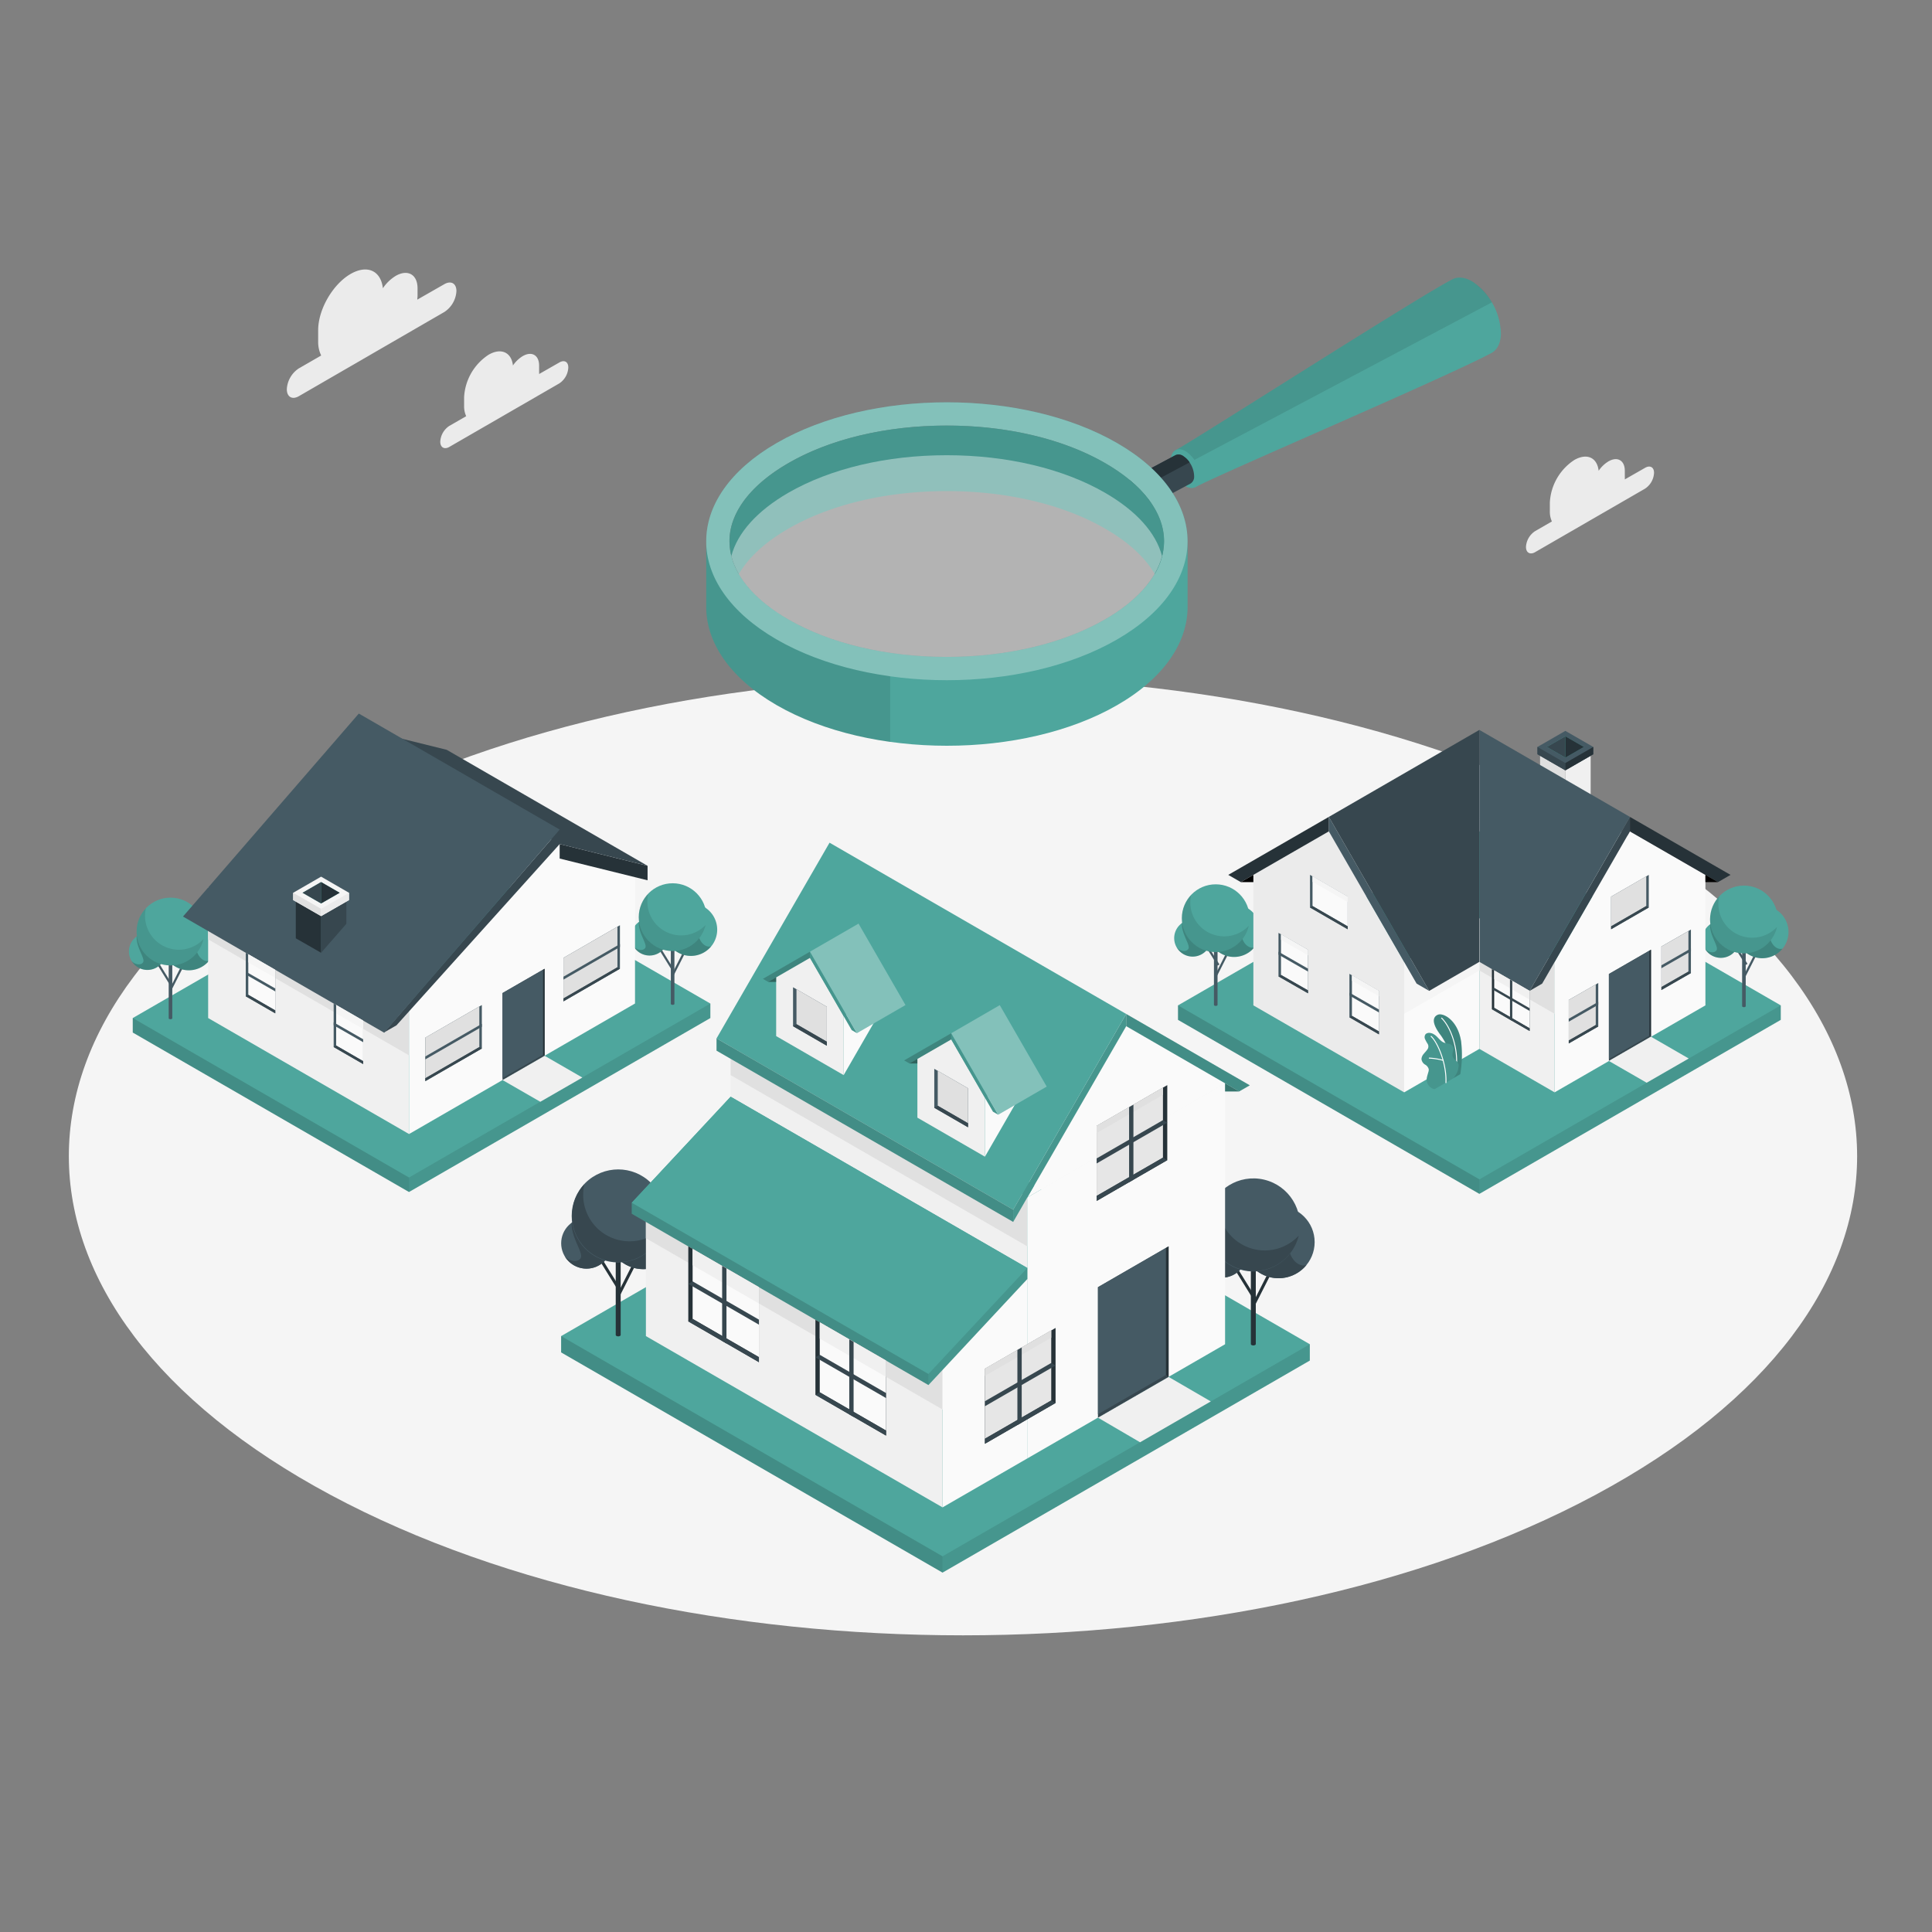 <svg xmlns="http://www.w3.org/2000/svg" viewBox="0 0 500 500"><rect x="0" y="0" width="500" height="500" fill="#808080" stroke="none"/><g id="freepik--Floor--inject-3"><path id="freepik--floor--inject-3" d="M85.59,386.9c90.37,48.43,236.89,48.43,327.26,0s90.36-126.94,0-175.37-236.89-48.43-327.26,0S-4.77,338.48,85.59,386.9Z" style="fill:#f5f5f5"></path></g><g id="freepik--Clouds--inject-3"><g id="freepik--clouds--inject-3"><path d="M115,73.54l-7,4c0-.31.06-.62.06-.92v-2c0-3.58-2.52-5-5.62-3.24a10.76,10.76,0,0,0-3.35,3.22c-.51-4.51-4-6.19-8.34-3.71-4.64,2.68-8.41,9.2-8.41,14.57v3A8,8,0,0,0,83.12,92l-5.77,3.33a6.9,6.9,0,0,0-3.12,5.4c0,2,1.4,2.8,3.12,1.8L115,80.74a6.89,6.89,0,0,0,3.12-5.4C118.14,73.36,116.74,72.55,115,73.54Z" style="fill:#ebebeb"></path><path d="M144.77,93.8l-5.25,3a5.62,5.62,0,0,0,0-.7V94.61c0-2.7-1.9-3.8-4.24-2.45a8.32,8.32,0,0,0-2.53,2.43c-.38-3.4-3.05-4.66-6.29-2.79a14,14,0,0,0-6.35,11v2.27a6.08,6.08,0,0,0,.54,2.64l-4.36,2.51a5.21,5.21,0,0,0-2.35,4.08c0,1.5,1.05,2.11,2.35,1.36l28.43-16.42a5.19,5.19,0,0,0,2.35-4.07C147.12,93.66,146.07,93.05,144.77,93.8Z" style="fill:#ebebeb"></path><path d="M425.75,121.07l-5.25,3a5.58,5.58,0,0,0,0-.7v-1.52c0-2.7-1.9-3.8-4.24-2.44a8.09,8.09,0,0,0-2.53,2.43c-.38-3.4-3-4.67-6.29-2.8a14,14,0,0,0-6.34,11v2.27a6,6,0,0,0,.53,2.64l-4.35,2.51a5.22,5.22,0,0,0-2.36,4.08c0,1.5,1.06,2.11,2.36,1.36l28.43-16.42a5.19,5.19,0,0,0,2.35-4.07C428.1,120.93,427.05,120.32,425.75,121.07Z" style="fill:#ebebeb"></path></g></g><g id="freepik--Houses--inject-3"><g id="freepik--House--inject-3"><polygon points="112.35 218.44 34.36 263.47 34.36 267.22 105.85 308.49 183.84 263.47 183.84 259.72 112.35 218.44" style="fill:#4EA69D"></polygon><polyline points="34.36 263.47 105.85 304.74 105.85 308.49 34.36 267.22 34.36 263.47" style="opacity:0.15"></polyline><polygon points="105.85 304.74 183.84 259.72 183.84 263.47 105.85 308.49 105.85 304.74" style="opacity:0.1"></polygon><rect x="172.21" y="249.09" width="6.81" height="0.56" transform="translate(-126.24 293.08) rotate(-63.09)" style="fill:#455a64"></rect><rect x="172.18" y="245.44" width="0.56" height="5.71" transform="translate(-104.86 127.94) rotate(-31.76)" style="fill:#455a64"></rect><path d="M174.54,245.14v14.64a.22.22,0,0,1-.13.19.7.7,0,0,1-.66,0,.22.22,0,0,1-.14-.19V245.14Z" style="fill:#455a64"></path><path d="M185.61,240.59a6.8,6.8,0,1,1-6.8-6.8A6.81,6.81,0,0,1,185.61,240.59Z" style="fill:#4EA69D"></path><path d="M180.94,238.85c.88-2.76,1.81-3.84,1.22-4.18a6.8,6.8,0,1,0,1.89,10.24C182,245.5,179.8,242.43,180.94,238.85Z" style="opacity:0.2"></path><path d="M172.88,242.51a4.78,4.78,0,1,1-4.78-4.78A4.78,4.78,0,0,1,172.88,242.51Z" style="fill:#4EA69D"></path><path d="M168.1,237.73a4.73,4.73,0,0,0-2.79.91c-.13,2.91,2.35,5.76,1.65,6.72s-2.39.37-3-.45a4.78,4.78,0,1,0,4.13-7.18Z" style="opacity:0.2"></path><circle cx="174.08" cy="237.36" r="8.77" style="fill:#4EA69D"></circle><path d="M182.61,239.36a8.77,8.77,0,1,1-12.85-9.63,8.89,8.89,0,0,0-2,1.61,8.76,8.76,0,0,0,14.9,8Z" style="opacity:0.1"></path><rect x="42.26" y="252.82" width="6.81" height="0.56" transform="translate(-200.69 179.25) rotate(-63.09)" style="fill:#455a64"></rect><rect x="42.22" y="249.16" width="0.56" height="5.71" transform="translate(-126.28 60.1) rotate(-31.76)" style="fill:#455a64"></rect><path d="M44.59,248.87v14.64a.23.23,0,0,1-.14.19.76.76,0,0,1-.66,0,.22.22,0,0,1-.13-.19V248.87Z" style="fill:#455a64"></path><path d="M55.66,244.31a6.8,6.8,0,1,1-6.8-6.8A6.8,6.8,0,0,1,55.66,244.31Z" style="fill:#4EA69D"></path><path d="M51,242.57c.88-2.76,1.81-3.84,1.22-4.17a6.68,6.68,0,0,0-3.35-.89,6.8,6.8,0,1,0,5.24,11.13C52.09,249.23,49.85,246.15,51,242.57Z" style="opacity:0.2"></path><path d="M42.93,246.24a4.78,4.78,0,1,1-4.78-4.78A4.77,4.77,0,0,1,42.93,246.24Z" style="fill:#4EA69D"></path><path d="M38.15,241.46a4.72,4.72,0,0,0-2.79.9c-.13,2.92,2.34,5.77,1.65,6.72s-2.4.37-3-.44a4.78,4.78,0,1,0,4.13-7.18Z" style="opacity:0.2"></path><circle cx="44.12" cy="241.08" r="8.77" style="fill:#4EA69D"></circle><path d="M52.65,243.09a8.76,8.76,0,1,1-12.84-9.64,9.17,9.17,0,0,0-2.05,1.61,8.76,8.76,0,0,0,14.89,8Z" style="opacity:0.1"></path><polygon points="130.05 279.51 140.94 273.23 150.71 278.87 139.83 285.14 130.05 279.51" style="fill:#f0f0f0"></polygon><polygon points="53.87 263.47 53.86 229.7 105.86 259.71 105.86 293.49 53.87 263.47" style="fill:#f0f0f0"></polygon><polygon points="53.86 243.1 105.86 273.13 105.86 259.71 53.86 229.7 53.86 243.1" style="fill:#e0e0e0"></polygon><polygon points="164.34 259.71 164.34 226.88 144.84 222.19 144.84 218.44 105.86 259.71 105.86 293.49 164.34 259.71" style="fill:#fafafa"></polygon><polygon points="144.84 218.44 144.84 222.19 167.59 227.82 167.59 224.07 144.84 218.44" style="fill:#263238"></polygon><polygon points="115.61 194.05 167.59 224.07 144.84 218.44 92.85 188.42 115.61 194.05" style="fill:#37474f"></polygon><polygon points="102.6 265.36 144.85 218.44 144.85 214.69 99.35 267.22 102.6 265.36" style="fill:#37474f"></polygon><polygon points="92.86 184.67 144.85 214.69 99.43 267.27 47.36 237.2 92.86 184.67" style="fill:#455a64"></polygon><polygon points="76.55 233.31 83.1 237.09 83.1 246.58 76.55 242.83 76.55 233.31" style="fill:#263238"></polygon><polygon points="83.1 237.09 89.64 233.31 89.64 239.08 83.1 246.58 83.1 237.09" style="fill:#37474f"></polygon><polygon points="83.1 226.88 75.87 231.05 75.87 232.94 83.1 237.09 90.32 232.94 90.32 231.05 83.1 226.88" style="fill:#f5f5f5"></polygon><polygon points="75.87 232.94 83.1 237.09 83.1 235.2 75.87 231.05 75.87 232.94" style="fill:#e0e0e0"></polygon><polygon points="90.32 232.94 83.1 237.09 83.1 235.2 90.32 231.05 90.32 232.94" style="fill:#ebebeb"></polygon><polygon points="78.3 231.05 83.1 228.28 87.9 231.05 83.1 233.81 78.3 231.05" style="fill:#4EA69D"></polygon><polygon points="83.1 228.28 83.1 233.81 78.3 231.05 83.1 228.28" style="fill:#37474f"></polygon><polygon points="83.1 228.28 87.9 231.05 83.1 233.81 83.1 228.28" style="fill:#263238"></polygon><polygon points="110.07 268.54 124.7 260.1 124.7 271.36 110.07 279.8 110.07 268.54" style="fill:#455a64"></polygon><polygon points="124.05 270.98 124.05 260.48 110.07 268.54 110.07 279.05 124.05 270.98" style="fill:#e0e0e0"></polygon><polygon points="124.7 271.36 124.05 270.98 110.07 279.05 110.07 279.8 124.7 271.36" style="fill:#37474f"></polygon><polygon points="110.07 274.17 124.7 265.73 124.7 264.97 110.07 273.41 110.07 274.17" style="fill:#455a64"></polygon><polygon points="145.82 247.89 160.44 239.45 160.44 250.71 145.82 259.15 145.82 247.89" style="fill:#455a64"></polygon><polygon points="159.79 250.33 159.79 239.83 145.82 247.89 145.82 258.4 159.79 250.33" style="fill:#e0e0e0"></polygon><polygon points="160.44 250.71 159.79 250.33 145.82 258.4 145.82 259.15 160.44 250.71" style="fill:#37474f"></polygon><polygon points="145.82 253.52 160.44 245.08 160.44 244.32 145.82 252.77 145.82 253.52" style="fill:#455a64"></polygon><polygon points="130.05 279.51 130.05 257 140.94 250.72 140.94 273.23 130.05 279.51" style="fill:#37474f"></polygon><polygon points="140.56 272.94 140.56 250.94 130.05 257 130.05 279 140.56 272.94" style="fill:#455a64"></polygon><polygon points="140.94 250.72 140.56 250.94 140.56 272.94 140.94 273.23 140.94 250.72" style="fill:#263238"></polygon><polygon points="93.99 264.13 86.35 259.72 86.35 270.97 93.99 275.38 93.99 264.13" style="fill:#455a64"></polygon><polygon points="87 270.59 87 260.09 93.99 264.13 93.99 274.63 87 270.59" style="fill:#fafafa"></polygon><polygon points="86.35 270.97 87 270.59 93.99 274.63 93.99 275.38 86.35 270.97" style="fill:#37474f"></polygon><polygon points="93.99 269.72 86.35 265.34 86.35 264.58 93.99 268.96 93.99 269.72" style="fill:#455a64"></polygon><polygon points="87 260.09 93.99 264.13 93.99 266.3 87 262.29 87 260.09" style="fill:#f5f5f5"></polygon><polygon points="71.24 250.99 63.6 246.58 63.6 257.84 71.24 262.25 71.24 250.99" style="fill:#455a64"></polygon><polygon points="64.26 257.46 64.26 246.96 71.24 250.99 71.24 261.49 64.26 257.46" style="fill:#fafafa"></polygon><polygon points="63.6 257.84 64.26 257.46 71.24 261.49 71.24 262.25 63.6 257.84" style="fill:#37474f"></polygon><polygon points="71.24 256.58 63.6 252.2 63.6 251.44 71.24 255.82 71.24 256.58" style="fill:#455a64"></polygon><polygon points="64.26 246.96 71.24 250.99 71.24 253.07 64.26 249.07 64.26 246.96" style="fill:#f5f5f5"></polygon></g><g id="freepik--house--inject-3"><polygon points="382.86 215.16 304.87 260.19 304.87 263.94 382.86 308.97 460.86 263.94 460.86 260.19 382.86 215.16" style="fill:#4EA69D"></polygon><polyline points="304.87 260.19 382.87 305.22 382.86 308.97 304.87 263.94 304.87 260.19" style="opacity:0.15"></polyline><polygon points="382.87 305.22 460.86 260.19 460.86 263.94 382.86 308.97 382.87 305.22" style="opacity:0.1"></polygon><rect x="449.46" y="249.69" width="6.81" height="0.56" transform="translate(24.98 540.63) rotate(-63.09)" style="fill:#455a64"></rect><rect x="449.43" y="246.04" width="0.56" height="5.71" transform="matrix(0.85, -0.53, 0.53, 0.85, -63.67, 273.95)" style="fill:#455a64"></rect><path d="M451.79,245.74v14.64a.22.22,0,0,1-.13.19.7.7,0,0,1-.66,0,.23.23,0,0,1-.14-.19V245.74Z" style="fill:#455a64"></path><path d="M462.86,241.19a6.8,6.8,0,1,1-6.8-6.8A6.8,6.8,0,0,1,462.86,241.19Z" style="fill:#4EA69D"></path><path d="M458.19,239.45c.88-2.76,1.82-3.84,1.22-4.18a6.8,6.8,0,1,0,1.9,10.24C459.29,246.1,457.06,243,458.19,239.45Z" style="opacity:0.2"></path><path d="M450.13,243.11a4.78,4.78,0,1,1-4.78-4.78A4.78,4.78,0,0,1,450.13,243.11Z" style="fill:#4EA69D"></path><path d="M445.35,238.33a4.75,4.75,0,0,0-2.79.91c-.13,2.91,2.35,5.76,1.66,6.72s-2.4.37-3-.45a4.78,4.78,0,1,0,4.13-7.18Z" style="opacity:0.2"></path><circle cx="451.33" cy="237.96" r="8.77" style="fill:#4EA69D"></circle><path d="M459.86,240A8.77,8.77,0,1,1,447,230.33a8.74,8.74,0,0,0-2.06,1.61,8.76,8.76,0,0,0,14.9,8Z" style="opacity:0.1"></path><rect x="312.77" y="249.36" width="6.81" height="0.56" transform="translate(-49.55 418.57) rotate(-63.09)" style="fill:#455a64"></rect><rect x="312.74" y="245.71" width="0.56" height="5.71" transform="matrix(0.85, -0.53, 0.53, 0.85, -83.96, 201.95)" style="fill:#455a64"></rect><path d="M315.1,245.42v14.64a.24.24,0,0,1-.14.19.76.76,0,0,1-.66,0,.25.25,0,0,1-.13-.19V245.42Z" style="fill:#455a64"></path><path d="M326.17,240.86a6.8,6.8,0,1,1-6.8-6.8A6.81,6.81,0,0,1,326.17,240.86Z" style="fill:#4EA69D"></path><path d="M321.5,239.12c.88-2.76,1.81-3.84,1.22-4.18a6.8,6.8,0,1,0,1.89,10.25C322.6,245.77,320.36,242.7,321.5,239.12Z" style="opacity:0.2"></path><path d="M313.44,242.78a4.78,4.78,0,1,1-4.78-4.77A4.78,4.78,0,0,1,313.44,242.78Z" style="fill:#4EA69D"></path><path d="M308.66,238a4.72,4.72,0,0,0-2.79.9c-.13,2.92,2.35,5.76,1.65,6.72s-2.4.37-3-.44a4.78,4.78,0,1,0,4.13-7.18Z" style="opacity:0.2"></path><circle cx="314.63" cy="237.63" r="8.77" style="fill:#4EA69D"></circle><path d="M323.17,239.64A8.77,8.77,0,1,1,310.32,230a8.89,8.89,0,0,0-2.05,1.61,8.77,8.77,0,0,0,14.9,8Z" style="opacity:0.1"></path><polygon points="398.57 195.58 405.11 199.36 405.11 206.92 398.57 203.14 398.57 195.58" style="fill:#e0e0e0"></polygon><polygon points="405.11 199.36 411.66 195.58 411.66 210.69 405.11 206.92 405.11 199.36" style="fill:#f0f0f0"></polygon><polygon points="405.11 189.15 397.89 193.31 397.89 195.2 405.11 199.36 412.34 195.2 412.34 193.31 405.11 189.15" style="fill:#455a64"></polygon><polygon points="397.89 195.2 405.11 199.36 405.11 197.47 397.89 193.31 397.89 195.2" style="fill:#37474f"></polygon><polygon points="412.34 195.2 405.11 199.36 405.11 197.47 412.34 193.31 412.34 195.2" style="fill:#263238"></polygon><polygon points="400.31 193.31 405.11 190.55 409.92 193.31 405.11 196.08 400.31 193.31" style="fill:#4EA69D"></polygon><polygon points="405.11 190.55 405.11 196.08 400.31 193.31 405.11 190.55" style="fill:#37474f"></polygon><polygon points="405.11 190.55 409.92 193.31 405.11 196.08 405.11 190.55" style="fill:#263238"></polygon><polygon points="382.87 271.45 382.86 237.68 402.33 248.93 402.33 282.7 382.87 271.45" style="fill:#f0f0f0"></polygon><polygon points="382.86 237.68 402.33 248.93 402.33 262.38 382.86 251.15 382.86 237.68" style="fill:#e0e0e0"></polygon><polygon points="441.36 260.19 441.36 226.42 421.82 215.16 402.33 248.93 402.33 282.7 441.36 260.19" style="fill:#fafafa"></polygon><polygon points="399.11 254.56 421.82 215.16 421.82 211.41 395.86 256.44 399.11 254.56" style="fill:#37474f"></polygon><polygon points="382.86 188.9 421.82 211.41 395.86 256.44 382.87 248.93 382.86 188.9" style="fill:#455a64"></polygon><polygon points="421.82 215.16 444.61 228.29 447.86 226.42 421.82 211.41 421.82 215.16" style="fill:#263238"></polygon><polygon points="429.97 244.95 437.61 240.57 437.61 251.83 429.97 256.21 429.97 244.95" style="fill:#455a64"></polygon><polygon points="436.96 251.45 436.96 240.95 429.97 244.95 429.97 255.45 436.96 251.45" style="fill:#e0e0e0"></polygon><polygon points="437.61 251.83 436.96 251.45 429.97 255.45 429.97 256.21 437.61 251.83" style="fill:#37474f"></polygon><polygon points="429.97 250.58 437.61 246.2 437.61 245.44 429.97 249.82 429.97 250.58" style="fill:#455a64"></polygon><polygon points="405.99 258.78 413.63 254.4 413.63 265.65 405.99 270.04 405.99 258.78" style="fill:#455a64"></polygon><polygon points="412.98 265.28 412.98 254.77 405.99 258.78 405.99 269.28 412.98 265.28" style="fill:#e0e0e0"></polygon><polygon points="413.63 265.65 412.98 265.28 405.99 269.28 405.99 270.04 413.63 265.65" style="fill:#37474f"></polygon><polygon points="405.99 264.41 413.63 260.03 413.63 259.27 405.99 263.65 405.99 264.41" style="fill:#455a64"></polygon><polygon points="416.95 232.05 426.7 226.42 426.7 234.86 416.95 240.49 416.95 232.05" style="fill:#455a64"></polygon><polygon points="426.05 234.48 426.05 226.79 416.95 232.05 416.95 239.74 426.05 234.48" style="fill:#e0e0e0"></polygon><polygon points="426.7 234.86 426.05 234.48 416.95 239.74 416.95 240.49 426.7 234.86" style="fill:#37474f"></polygon><polygon points="444.61 228.29 441.36 228.29 441.36 226.42 444.61 228.29"></polygon><polygon points="416.38 274.58 416.38 252.07 427.27 245.79 427.27 268.3 416.38 274.58" style="fill:#37474f"></polygon><polygon points="426.89 268.01 426.89 246.01 416.38 252.07 416.38 274.07 426.89 268.01" style="fill:#455a64"></polygon><polygon points="427.27 245.79 426.89 246.01 426.89 268.01 427.27 268.3 427.27 245.79" style="fill:#263238"></polygon><polygon points="382.86 271.45 382.86 237.68 363.4 248.93 363.4 282.7 382.86 271.45" style="fill:#fafafa"></polygon><polygon points="382.86 237.68 363.4 248.93 363.4 262.38 382.87 251.15 382.86 237.68" style="fill:#f5f5f5"></polygon><polygon points="324.37 260.19 324.37 226.42 343.9 215.16 363.4 248.93 363.4 282.7 324.37 260.19" style="fill:#ebebeb"></polygon><polygon points="366.62 254.56 343.9 215.16 343.9 211.41 369.87 256.44 366.62 254.56" style="fill:#455a64"></polygon><polygon points="382.86 188.9 343.9 211.41 369.87 256.44 382.86 248.93 382.86 188.9" style="fill:#37474f"></polygon><polygon points="343.9 215.16 321.12 228.29 317.87 226.42 343.9 211.41 343.9 215.16" style="fill:#263238"></polygon><polygon points="338.51 245.81 330.87 241.43 330.87 252.69 338.51 257.06 338.51 245.81" style="fill:#455a64"></polygon><polygon points="331.52 252.31 331.52 241.8 338.51 245.81 338.51 256.31 331.52 252.31" style="fill:#fafafa"></polygon><polygon points="331.52 241.8 338.51 245.84 338.51 247.23 331.52 243.22 331.52 241.8" style="fill:#f5f5f5"></polygon><polygon points="349.88 252.4 356.87 256.44 356.87 257.83 349.88 253.82 349.88 252.4" style="fill:#f5f5f5"></polygon><polygon points="330.87 252.69 331.52 252.31 338.51 256.31 338.51 257.06 330.87 252.69" style="fill:#37474f"></polygon><polygon points="338.51 251.44 330.87 247.06 330.87 246.3 338.51 250.68 338.51 251.44" style="fill:#455a64"></polygon><polygon points="348.78 232.05 339.03 226.42 339.03 234.86 348.78 240.49 348.78 232.05" style="fill:#455a64"></polygon><polygon points="339.68 234.48 339.68 226.79 348.78 232.05 348.78 239.74 339.68 234.48" style="fill:#fafafa"></polygon><polygon points="339.68 226.79 348.78 232.05 348.78 233.44 339.68 228.22 339.68 226.79" style="fill:#f5f5f5"></polygon><polygon points="339.03 234.86 339.68 234.48 348.78 239.74 348.78 240.49 339.03 234.86" style="fill:#37474f"></polygon><polygon points="321.12 228.29 324.37 228.29 324.37 226.42 321.12 228.29"></polygon><polygon points="356.87 256.44 349.23 252.03 349.23 263.28 356.87 267.69 356.87 256.44" style="fill:#455a64"></polygon><polygon points="349.88 262.9 349.88 252.4 356.87 256.44 356.87 266.94 349.88 262.9" style="fill:#fafafa"></polygon><polygon points="349.23 263.28 349.88 262.9 356.87 266.94 356.87 267.69 349.23 263.28" style="fill:#37474f"></polygon><polygon points="356.87 262.03 349.23 257.65 349.23 256.89 356.87 261.27 356.87 262.03" style="fill:#455a64"></polygon><polygon points="349.88 252.4 356.87 256.44 356.87 257.83 349.88 253.82 349.88 252.4" style="fill:#f5f5f5"></polygon><polygon points="395.86 256.44 386.1 250.8 386.1 261.18 395.86 266.81 395.86 256.44" style="fill:#263238"></polygon><polygon points="386.7 260.83 386.7 251.15 395.86 256.44 395.86 266.12 386.7 260.83" style="fill:#fafafa"></polygon><polygon points="386.7 251.15 386.7 253.4 395.86 258.7 395.86 256.44 386.7 251.15" style="fill:#f0f0f0"></polygon><polygon points="386.1 261.18 386.7 260.83 395.86 266.12 395.86 266.81 386.1 261.18" style="fill:#37474f"></polygon><polygon points="386.1 255.99 386.7 255.64 395.86 260.93 395.86 261.63 386.1 255.99" style="fill:#37474f"></polygon><polygon points="390.78 263.88 391.38 264.22 391.38 253.85 390.78 253.5 390.78 263.88" style="fill:#37474f"></polygon><g id="freepik--Plants--inject-3"><path d="M376.19,279l1.73-1a29.83,29.83,0,0,0,.21-8.51c-.87-5.52-4.64-7.43-6-6.88s-1.68,2.19.79,5.38A18.46,18.46,0,0,1,376.19,279Z" style="fill:#4EA69D"></path><g style="opacity:0.2"><path d="M376.19,279l1.73-1a29.83,29.83,0,0,0,.21-8.51c-.87-5.52-4.64-7.43-6-6.88s-1.68,2.19.79,5.38A18.46,18.46,0,0,1,376.19,279Z"></path></g><path d="M376.82,276.84h0a.12.12,0,0,1-.11-.14c.72-5.17-1.36-10.84-3.7-13.13a.12.12,0,0,1,.17-.17c2.38,2.32,4.5,8.08,3.78,13.34A.12.12,0,0,1,376.82,276.84Z" style="fill:#fff"></path><path d="M371.39,281.81c-.28.16-.84-.18-1.06-.33a2.6,2.6,0,0,1-.86-1,2.45,2.45,0,0,1-.22-1.46,6.34,6.34,0,0,1,.18-.78c.08-.26.15-.51.22-.76a1.85,1.85,0,0,0,.11-.77,1.93,1.93,0,0,0-.94-1.19,1.91,1.91,0,0,1-.94-1.43,2.19,2.19,0,0,1,.55-1.31c.3-.38.65-.71.92-1.11a1.31,1.31,0,0,0,.1-1.57,8.47,8.47,0,0,1-.66-1.22,1.22,1.22,0,0,1,.21-1.29,1.43,1.43,0,0,1,1.07-.27,2.4,2.4,0,0,1,1,.35c1,.55,1.56,1.73,2.61,2.15a9.4,9.4,0,0,0,1.27.31,1.54,1.54,0,0,1,1.05.72c.39.77-.33,1.72-.06,2.54s.95,1,1.34,1.66a1.46,1.46,0,0,1,.19.94,4.63,4.63,0,0,1-.4,1.61,12.81,12.81,0,0,1-.88,1.44Z" style="fill:#4EA69D"></path><g style="opacity:0.1"><path d="M371.39,281.81c-.28.16-.84-.18-1.06-.33a2.6,2.6,0,0,1-.86-1,2.45,2.45,0,0,1-.22-1.46,6.34,6.34,0,0,1,.18-.78c.08-.26.15-.51.22-.76a1.85,1.85,0,0,0,.11-.77,1.93,1.93,0,0,0-.94-1.19,1.91,1.91,0,0,1-.94-1.43,2.19,2.19,0,0,1,.55-1.31c.3-.38.65-.71.92-1.11a1.31,1.31,0,0,0,.1-1.57,8.47,8.47,0,0,1-.66-1.22,1.22,1.22,0,0,1,.21-1.29,1.43,1.43,0,0,1,1.07-.27,2.4,2.4,0,0,1,1,.35c1,.55,1.56,1.73,2.61,2.15a9.4,9.4,0,0,0,1.27.31,1.54,1.54,0,0,1,1.05.72c.39.77-.33,1.72-.06,2.54s.95,1,1.34,1.66a1.46,1.46,0,0,1,.19.94,4.63,4.63,0,0,1-.4,1.61,12.81,12.81,0,0,1-.88,1.44Z"></path></g><path d="M374.2,280.32h0a.14.14,0,0,1-.12-.13c.21-4.9-2.1-10.31-3.78-11.88a.12.12,0,1,1,.17-.18c1.71,1.6,4.07,7.1,3.86,12.07A.13.13,0,0,1,374.2,280.32Z" style="fill:#fff"></path><path d="M373.46,274.53h0a17,17,0,0,0-3.56-.57.12.12,0,0,1-.12-.13.13.13,0,0,1,.13-.12,16.77,16.77,0,0,1,3.62.59.12.12,0,0,1,.08.15A.13.13,0,0,1,373.46,274.53Z" style="fill:#fff"></path></g><polygon points="416.38 274.58 427.27 268.3 437.04 273.94 426.15 280.21 416.38 274.58" style="fill:#f0f0f0"></polygon></g><polygon points="240.28 290.9 145.22 345.78 145.22 350 243.93 406.99 338.98 352.11 338.98 347.89 240.28 290.9" style="fill:#4EA69D"></polygon><polyline points="284.15 366.89 295.05 373.26 313.36 362.69 302.43 356.34 284.15 366.89" style="fill:#f0f0f0"></polyline><polyline points="145.22 345.78 243.93 402.77 243.93 406.99 145.22 350 145.22 345.78" style="opacity:0.15"></polyline><polygon points="243.93 402.77 338.98 347.89 338.98 352.11 243.93 406.99 243.93 402.77" style="opacity:0.1"></polygon><rect x="321.83" y="333.15" width="9.36" height="0.77" transform="translate(-118.67 473.75) rotate(-63.09)" style="fill:#263238"></rect><rect x="321.78" y="328.13" width="0.76" height="7.85" transform="translate(-126.53 219.27) rotate(-31.76)" style="fill:#263238"></rect><path d="M325,327.72v20.11a.32.32,0,0,1-.19.26,1,1,0,0,1-.91,0,.31.31,0,0,1-.18-.26V327.72Z" style="fill:#263238"></path><circle cx="330.89" cy="321.46" r="9.34" style="fill:#455a64"></circle><path d="M333.82,319.08c1.2-3.8,2.49-5.28,1.67-5.74a9.34,9.34,0,1,0,2.6,14.07C335.33,328.21,332.26,324,333.82,319.08Z" style="fill:#37474f"></path><circle cx="316.18" cy="324.11" r="6.56" style="fill:#455a64"></circle><path d="M316.18,317.54a6.54,6.54,0,0,0-3.84,1.24c-.17,4,3.23,7.92,2.28,9.24s-3.3.5-4.11-.61a6.56,6.56,0,1,0,5.67-9.87Z" style="fill:#37474f"></path><circle cx="324.39" cy="317.03" r="12.04" transform="translate(-58.69 559.9) rotate(-76.72)" style="fill:#455a64"></circle><path d="M336.11,319.78a12,12,0,1,1-17.65-13.23,12.29,12.29,0,0,0-2.82,2.21,12.39,12.39,0,0,0-.32,2.75,12,12,0,0,0,20.79,8.27Z" style="fill:#37474f"></path><rect x="157.43" y="330.8" width="9.36" height="0.77" transform="translate(-206.58 325.83) rotate(-63.09)" style="fill:#263238"></rect><rect x="157.39" y="325.78" width="0.76" height="7.85" transform="translate(-149.91 132.4) rotate(-31.76)" style="fill:#263238"></rect><path d="M160.63,325.37v20.11a.31.31,0,0,1-.18.26,1,1,0,0,1-.91,0,.32.32,0,0,1-.19-.26V325.37Z" style="fill:#263238"></path><circle cx="166.5" cy="319.12" r="9.34" style="fill:#455a64"></circle><path d="M169.43,316.73c1.2-3.8,2.48-5.28,1.67-5.74a9.34,9.34,0,1,0,2.6,14.07C170.94,325.87,167.86,321.65,169.43,316.73Z" style="fill:#37474f"></path><circle cx="151.79" cy="321.76" r="6.56" style="fill:#455a64"></circle><path d="M151.79,315.2a6.58,6.58,0,0,0-3.84,1.23c-.18,4,3.23,7.92,2.28,9.24s-3.3.5-4.12-.61a6.56,6.56,0,1,0,5.68-9.86Z" style="fill:#37474f"></path><circle cx="159.99" cy="314.68" r="12.04" transform="translate(-175.65 205.3) rotate(-45)" style="fill:#455a64"></circle><path d="M171.71,317.43a12,12,0,1,1-17.64-13.23,11.88,11.88,0,0,0-2.82,2.21,12.39,12.39,0,0,0-.32,2.75,12,12,0,0,0,20.78,8.27Z" style="fill:#37474f"></path><polygon points="189.09 333.12 265.87 377.44 265.87 309.9 189.09 265.58 189.09 333.12" style="fill:#f0f0f0"></polygon><polygon points="243.93 352.11 243.93 390.11 167.16 345.78 167.16 307.79 243.93 352.11" style="fill:#f0f0f0"></polygon><polygon points="167.16 320.45 243.93 364.78 243.93 352.11 167.16 307.79 167.16 320.45" style="fill:#e0e0e0"></polygon><polygon points="189.09 278.24 265.87 322.56 265.87 309.9 189.09 265.57 189.09 278.24" style="fill:#e0e0e0"></polygon><polygon points="265.87 309.9 317.05 280.35 317.05 347.89 265.87 377.44 265.87 309.9" style="fill:#fafafa"></polygon><polygon points="243.93 352.11 265.87 331.01 265.87 377.44 243.93 390.11 243.93 352.11" style="fill:#fafafa"></polygon><polygon points="291.46 265.57 265.87 309.9 317.05 280.35 291.46 265.57" style="fill:#fafafa"></polygon><polygon points="262.21 316.23 291.46 265.57 291.46 262.41 262.21 313.07 262.21 316.23" style="fill:#4EA69D"></polygon><polygon points="262.21 316.23 291.46 265.57 291.46 262.41 262.21 313.07 262.21 316.23" style="opacity:0.1"></polygon><rect x="209.2" y="221.25" width="58.49" height="88.65" transform="translate(-110.77 339.29) rotate(-60)" style="fill:#4EA69D"></rect><polygon points="185.44 268.74 262.21 313.07 262.21 316.23 185.44 271.91 185.44 268.74" style="fill:#4EA69D"></polygon><polygon points="185.44 268.74 262.21 313.07 262.21 316.23 185.44 271.91 185.44 268.74" style="opacity:0.15"></polygon><polygon points="291.46 262.41 323.45 280.88 320.7 282.46 291.46 265.57 291.46 262.41" style="fill:#4EA69D"></polygon><polygon points="291.46 262.41 323.45 280.88 320.7 282.46 291.46 265.57 291.46 262.41" style="opacity:0.15"></polygon><polygon points="320.7 282.46 317.05 282.46 317.05 280.35 320.7 282.46" style="fill:#4EA69D"></polygon><polygon points="320.7 282.46 317.05 282.46 317.05 280.35 320.7 282.46" style="opacity:0.3"></polygon><polygon points="200.87 268.14 200.87 252.94 209.62 247.89 218.34 262.99 218.34 278.24 200.87 268.14" style="fill:#f0f0f0"></polygon><polygon points="209.62 247.89 198.82 254.12 197.44 253.32 209.62 246.29 209.62 247.89" style="opacity:0.2"></polygon><polygon points="218.34 278.24 227.07 263.1 231.53 255.36 218.34 262.99 218.34 278.24" style="fill:#fafafa"></polygon><polygon points="198.82 254.12 200.87 254.12 200.87 252.94 198.82 254.12" style="opacity:0.4"></polygon><polygon points="220.42 266.59 209.62 247.89 209.62 246.29 221.77 267.37 220.42 266.59" style="fill:#4EA69D"></polygon><polygon points="220.42 266.59 209.62 247.89 209.62 246.29 221.77 267.37 220.42 266.59" style="opacity:0.1"></polygon><polygon points="221.77 267.37 209.62 246.29 222.19 239.03 234.34 260.11 221.77 267.37" style="fill:#4EA69D"></polygon><polygon points="221.77 267.37 209.62 246.29 222.19 239.03 234.34 260.11 221.77 267.37" style="fill:#fff;opacity:0.3"></polygon><polygon points="213.98 260.55 205.24 255.5 205.24 265.58 213.98 270.63 213.98 260.55" style="fill:#455a64"></polygon><polygon points="206.13 265.06 206.13 256.01 213.98 260.55 213.98 269.59 206.13 265.06" style="fill:#e0e0e0"></polygon><polygon points="205.24 265.58 206.13 265.06 213.98 269.59 213.98 270.63 205.24 265.58" style="fill:#37474f"></polygon><polygon points="237.42 289.25 237.42 274.05 246.18 269 254.9 284.1 254.9 299.35 237.42 289.25" style="fill:#f0f0f0"></polygon><polygon points="246.18 269 235.38 275.23 233.99 274.43 246.18 267.4 246.18 269" style="opacity:0.2"></polygon><polygon points="254.9 299.35 263.62 284.21 268.08 276.47 254.9 284.1 254.9 299.35" style="fill:#fafafa"></polygon><polygon points="235.38 275.23 237.42 275.23 237.42 274.05 235.38 275.23" style="opacity:0.4"></polygon><polygon points="256.98 287.7 246.18 269 246.18 267.4 258.32 288.48 256.98 287.7" style="fill:#4EA69D"></polygon><polygon points="256.98 287.7 246.18 269 246.18 267.4 258.32 288.48 256.98 287.7" style="opacity:0.1"></polygon><polygon points="258.32 288.48 246.18 267.4 258.74 260.13 270.89 281.21 258.32 288.48" style="fill:#4EA69D"></polygon><polygon points="258.32 288.48 246.18 267.4 258.74 260.13 270.89 281.21 258.32 288.48" style="fill:#fff;opacity:0.3"></polygon><polygon points="250.53 281.65 241.79 276.61 241.79 286.69 250.53 291.74 250.53 281.65" style="fill:#455a64"></polygon><polygon points="242.69 286.17 242.69 277.12 250.53 281.65 250.53 290.7 242.69 286.17" style="fill:#e0e0e0"></polygon><polygon points="241.79 286.69 242.69 286.17 250.53 290.7 250.53 291.74 241.79 286.69" style="fill:#37474f"></polygon><polygon points="189.09 283.83 265.87 328.15 265.87 331.01 240.28 358.45 163.5 314.12 163.5 311.27 189.09 283.83" style="fill:#4EA69D"></polygon><polygon points="189.09 283.83 265.87 328.15 240.28 355.59 163.5 311.27 189.09 283.83" style="fill:#4EA69D"></polygon><polygon points="240.28 355.59 240.28 358.45 265.87 331.01 265.87 328.15 240.28 355.59" style="opacity:0.1"></polygon><polygon points="240.28 358.45 163.5 314.12 163.5 311.27 240.28 355.59 240.28 358.45" style="opacity:0.15"></polygon><polygon points="196.41 333.11 178.13 322.56 178.13 341.98 196.41 352.53 196.41 333.11" style="fill:#263238"></polygon><polygon points="179.25 341.33 179.25 323.21 196.41 333.12 196.41 351.23 179.25 341.33" style="fill:#fafafa"></polygon><polygon points="179.25 323.21 179.25 327.44 196.41 337.34 196.41 333.11 179.25 323.21" style="fill:#f0f0f0"></polygon><polygon points="178.13 341.98 179.25 341.33 196.41 351.23 196.41 352.53 178.13 341.98" style="fill:#37474f"></polygon><polygon points="178.13 332.27 179.25 331.62 196.41 341.52 196.41 342.82 178.13 332.27" style="fill:#37474f"></polygon><polygon points="186.89 347.04 188.01 347.69 188.01 328.27 186.89 327.62 186.89 347.04" style="fill:#37474f"></polygon><polygon points="229.31 352.11 211.03 341.56 211.03 360.98 229.31 371.53 229.31 352.11" style="fill:#263238"></polygon><polygon points="212.15 360.33 212.15 342.21 229.31 352.11 229.31 370.23 212.15 360.33" style="fill:#fafafa"></polygon><polygon points="212.15 342.21 212.15 346.43 229.31 356.34 229.31 352.11 212.15 342.21" style="fill:#f0f0f0"></polygon><polygon points="211.03 360.98 212.15 360.33 229.31 370.23 229.31 371.53 211.03 360.98" style="fill:#37474f"></polygon><polygon points="211.03 351.27 212.15 350.62 229.31 360.52 229.31 361.82 211.03 351.27" style="fill:#37474f"></polygon><polygon points="219.79 366.04 220.91 366.69 220.91 347.27 219.79 346.62 219.79 366.04" style="fill:#37474f"></polygon><polygon points="254.9 354.23 273.18 343.67 273.18 363.09 254.9 373.64 254.9 354.23" style="fill:#263238"></polygon><polygon points="272.06 362.44 272.06 344.32 254.9 354.23 254.9 372.34 272.06 362.44" style="fill:#e6e6e6"></polygon><polygon points="272.06 344.32 272.06 346.18 254.9 356.08 254.9 354.23 272.06 344.32" style="fill:#e0e0e0"></polygon><polygon points="273.18 363.09 272.06 362.44 254.9 372.34 254.9 373.64 273.18 363.09" style="fill:#37474f"></polygon><polygon points="273.18 353.38 272.06 352.73 254.9 362.63 254.9 363.93 273.18 353.38" style="fill:#37474f"></polygon><polygon points="264.42 368.15 263.3 368.8 263.3 349.38 264.42 348.73 264.42 368.15" style="fill:#37474f"></polygon><polygon points="283.81 291.38 302.09 280.83 302.09 300.25 283.81 310.8 283.81 291.38" style="fill:#263238"></polygon><polygon points="300.97 299.6 300.97 281.48 283.81 291.38 283.81 309.5 300.97 299.6" style="fill:#e6e6e6"></polygon><polygon points="300.97 281.48 300.97 283.34 283.81 293.24 283.81 291.38 300.97 281.48" style="fill:#e0e0e0"></polygon><polygon points="302.09 300.25 300.97 299.6 283.81 309.5 283.81 310.8 302.09 300.25" style="fill:#37474f"></polygon><polygon points="302.09 290.54 300.97 289.89 283.81 299.8 283.81 301.1 302.09 290.54" style="fill:#37474f"></polygon><polygon points="293.33 305.31 292.21 305.96 292.21 286.54 293.33 285.89 293.33 305.31" style="fill:#37474f"></polygon><polygon points="284.15 366.89 284.15 333.12 302.43 322.56 302.43 356.34 284.15 366.89" style="fill:#37474f"></polygon><polygon points="301.76 355.83 301.76 322.95 284.15 333.12 284.15 366 301.76 355.83" style="fill:#455a64"></polygon><polygon points="302.43 322.56 301.76 322.95 301.76 355.83 302.43 356.34 302.43 322.56" style="fill:#263238"></polygon></g><g id="freepik--magnifying-glass--inject-3"><g id="freepik--magnifying-glas--inject-3"><path d="M388.44,86.45A16.86,16.86,0,0,0,381.26,73c-2-1.27-3.92-1.46-5.32-.74h0c-8.45,4.24-67.83,42.31-71.62,44.19l-.05,0a2.7,2.7,0,0,0-1.2,2.45,8.45,8.45,0,0,0,3.61,6.78,2.7,2.7,0,0,0,2.71.36l.06,0c6-3.31,64.61-28.29,76.59-34.71h0C387.45,90.55,388.36,88.87,388.44,86.45Z" style="fill:#4EA69D"></path><path d="M386.11,78.24A15.12,15.12,0,0,0,381.26,73c-2-1.27-3.9-1.46-5.3-.75l-.18.1c-7.71,3.94-51.9,32.13-66.77,41.3l-.1.06-.6.37-.18.11-.34.21-.4.24,0,0c-1.57,1-2.63,1.58-3,1.79l-.05,0a1.82,1.82,0,0,0-.35.27,3,3,0,0,0-.85,2.18,6.12,6.12,0,0,0,0,.85c0,.11,0,.22.05.33s.06.34.1.52.07.28.11.41.1.33.16.49.09.24.13.36l0,.06Z" style="opacity:0.1"></path><path d="M306.67,125.69a8.47,8.47,0,0,1-3.61-6.75c.09-2.44,1.83-3.38,3.9-2.09a8.47,8.47,0,0,1,3.61,6.76C310.49,126.05,308.74,127,306.67,125.69Z" style="fill:#4EA69D"></path><path d="M288.92,127.33a6.53,6.53,0,0,0,2.77,5.19,2.07,2.07,0,0,0,2.07.27h0l14.36-7.65h0a2.07,2.07,0,0,0,.92-1.87,6.51,6.51,0,0,0-2.77-5.19,2.06,2.06,0,0,0-2.07-.28h0l-14.36,7.65h0A2.07,2.07,0,0,0,288.92,127.33Z" style="fill:#37474f"></path><path d="M289.86,125.45a2.07,2.07,0,0,0-.94,1.88,5.58,5.58,0,0,0,.44,2.21l18.52-9.88a5.68,5.68,0,0,0-1.59-1.58,2.06,2.06,0,0,0-2.07-.28l-14.36,7.65Z" style="fill:#263238"></path><path d="M307.35,140.07c0-9.2-6.08-18.4-18.25-25.42-24.32-14.05-63.76-14.05-88.09,0-12.16,7-18.24,16.22-18.24,25.42h0v17c0,9.2,6.08,18.4,18.25,25.43,24.32,14,63.76,14,88.08,0,12.17-7,18.25-16.23,18.25-25.43v-17ZM204,119.86c10.86-6.27,25.43-9.72,41-9.72s30.17,3.45,41,9.72c9.82,5.67,15.23,12.85,15.23,20.22s-5.41,14.54-15.23,20.21c-10.86,6.27-25.43,9.72-41,9.72s-30.17-3.45-41-9.72c-9.83-5.67-15.23-12.85-15.23-20.21S194.2,125.53,204,119.86Z" style="fill:#4EA69D"></path><path d="M201,165.5c24.33,14.05,63.76,14.05,88.09,0s24.33-36.81,0-50.85-63.76-14.05-88.09,0S176.69,151.46,201,165.5Zm-12.22-25.42c0-7.37,5.41-14.55,15.23-20.22,10.87-6.27,25.44-9.72,41-9.72s30.17,3.45,41,9.72c9.82,5.67,15.23,12.85,15.23,20.22s-5.41,14.54-15.23,20.21c-10.87,6.27-25.44,9.72-41,9.72s-30.17-3.45-41-9.72C194.2,154.62,188.79,147.44,188.79,140.08Z" style="fill:#fff;opacity:0.3"></path><path d="M188.79,140.07a16.74,16.74,0,0,0,2.43,8.49c2.47-4.28,6.82-8.29,12.81-11.74,10.85-6.28,25.43-9.73,41-9.73s30.17,3.45,41,9.73c6,3.45,10.34,7.46,12.82,11.74a16.83,16.83,0,0,0,2.42-8.49c0-7.36-5.41-14.54-15.24-20.21-10.85-6.27-25.43-9.72-41-9.72s-30.18,3.45-41,9.72C194.2,125.53,188.79,132.71,188.79,140.07Z" style="fill:#4EA69D"></path><path d="M188.79,140.07a16.74,16.74,0,0,0,2.43,8.49c2.47-4.28,6.82-8.29,12.81-11.74,10.85-6.28,25.43-9.73,41-9.73s30.17,3.45,41,9.73c6,3.45,10.34,7.46,12.82,11.74a16.83,16.83,0,0,0,2.42-8.49c0-7.36-5.41-14.54-15.24-20.21-10.85-6.27-25.43-9.72-41-9.72s-30.18,3.45-41,9.72C194.2,125.53,188.79,132.71,188.79,140.07Z" style="opacity:0.1"></path><path d="M204,127.54c10.87-6.27,25.44-9.73,41-9.73s30.17,3.46,41,9.73c8.1,4.68,13.19,10.38,14.73,16.37-1.54,6-6.63,11.7-14.73,16.38-10.87,6.27-25.44,9.72-41,9.72s-30.17-3.45-41-9.72c-8.1-4.68-13.19-10.39-14.73-16.38C190.83,137.92,195.92,132.22,204,127.54Z" style="fill:#fff;opacity:0.4"></path><path d="M230.38,175V192c-10.76-1.5-21-4.67-29.36-9.52-12.17-7-18.25-16.23-18.25-25.44v-17a21.55,21.55,0,0,1,.74-5.55h0c-3,10.95,2.88,22.54,17.49,31C209.42,170.36,219.62,173.53,230.38,175Z" style="opacity:0.1"></path></g></g></svg>